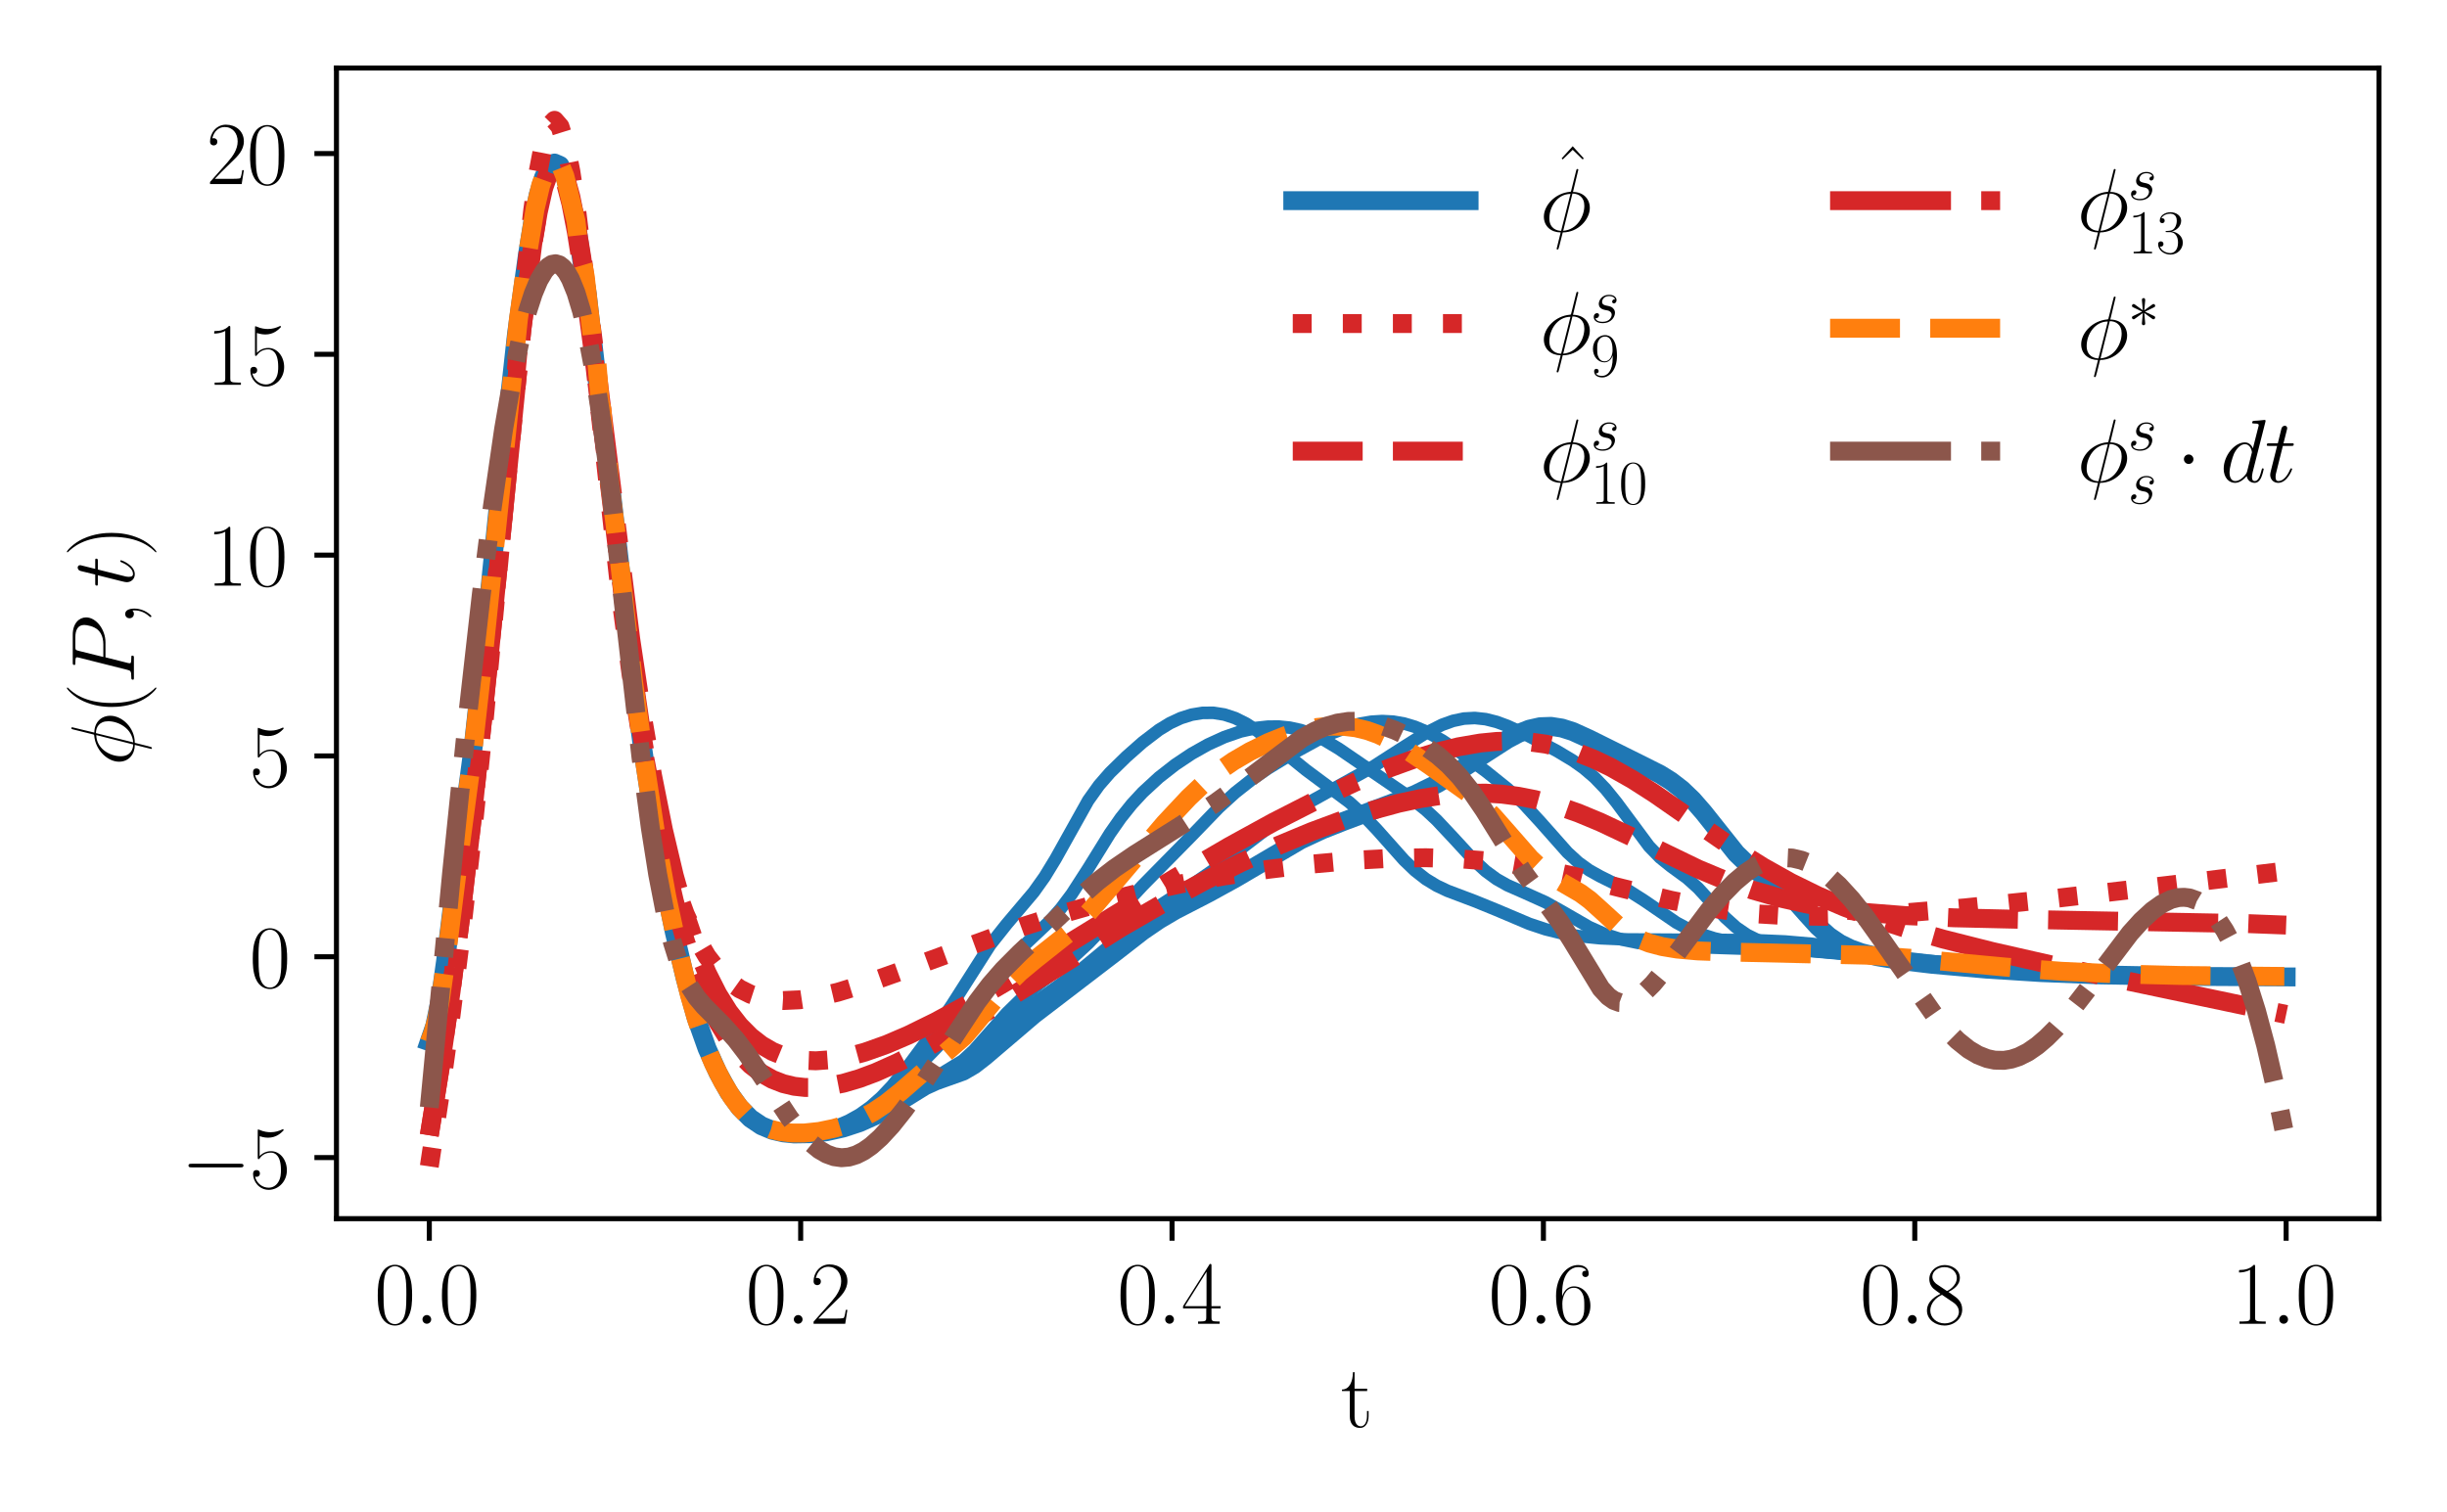 <?xml version="1.0" encoding="utf-8" standalone="no"?>
<!DOCTYPE svg PUBLIC "-//W3C//DTD SVG 1.1//EN"
  "http://www.w3.org/Graphics/SVG/1.1/DTD/svg11.dtd">
<svg xmlns:xlink="http://www.w3.org/1999/xlink" width="388.543pt" height="240.133pt" viewBox="0 0 388.543 240.133" xmlns="http://www.w3.org/2000/svg" version="1.1">
 <defs>
  <style type="text/css">*{stroke-linejoin: round; stroke-linecap: butt}</style>
 </defs>
 <g id="figure_1">
  <g id="patch_1">
   <path d="M 0 240.133 
L 388.543 240.133 
L 388.543 0 
L 0 0 
z
" style="fill: #ffffff"/>
  </g>
  <g id="axes_1">
   <g id="patch_2">
    <path d="M 53.424 193.537 
L 377.743 193.537 
L 377.743 10.8 
L 53.424 10.8 
z
" style="fill: #ffffff"/>
   </g>
   <g id="matplotlib.axis_1">
    <g id="xtick_1">
     <g id="line2d_1">
      <defs>
       <path id="mfe96504058" d="M 0 0 
L 0 3.5 
" style="stroke: #000000; stroke-width: 0.8"/>
      </defs>
      <g>
       <use xlink:href="#mfe96504058" x="68.166" y="193.537" style="stroke: #000000; stroke-width: 0.8"/>
      </g>
     </g>
     <g id="text_1">
      <!-- $\mathdefault{0.0}$ -->
      <g transform="translate(59.441 210.223) scale(0.14 -0.14)">
       <defs>
        <path id="CMR17-30" d="M 2688 2025 
C 2688 2416 2682 3080 2413 3591 
C 2176 4039 1798 4198 1466 4198 
C 1158 4198 768 4058 525 3597 
C 269 3118 243 2524 243 2025 
C 243 1661 250 1106 448 619 
C 723 -39 1216 -128 1466 -128 
C 1760 -128 2208 -7 2470 600 
C 2662 1042 2688 1559 2688 2025 
z
M 1466 -26 
C 1056 -26 813 325 723 812 
C 653 1188 653 1738 653 2096 
C 653 2588 653 2997 736 3387 
C 858 3929 1216 4096 1466 4096 
C 1728 4096 2067 3923 2189 3400 
C 2272 3036 2278 2607 2278 2096 
C 2278 1680 2278 1169 2202 792 
C 2067 95 1690 -26 1466 -26 
z
" transform="scale(0.016)"/>
        <path id="CMMI12-3a" d="M 1178 307 
C 1178 492 1024 619 870 619 
C 685 619 557 466 557 313 
C 557 128 710 0 864 0 
C 1050 0 1178 153 1178 307 
z
" transform="scale(0.016)"/>
       </defs>
       <use xlink:href="#CMR17-30" transform="scale(0.996)"/>
       <use xlink:href="#CMMI12-3a" transform="translate(45.69 0) scale(0.996)"/>
       <use xlink:href="#CMR17-30" transform="translate(72.788 0) scale(0.996)"/>
      </g>
     </g>
    </g>
    <g id="xtick_2">
     <g id="line2d_2">
      <g>
       <use xlink:href="#mfe96504058" x="127.133" y="193.537" style="stroke: #000000; stroke-width: 0.8"/>
      </g>
     </g>
     <g id="text_2">
      <!-- $\mathdefault{0.2}$ -->
      <g transform="translate(118.408 210.223) scale(0.14 -0.14)">
       <defs>
        <path id="CMR17-32" d="M 2669 989 
L 2554 989 
C 2490 536 2438 459 2413 420 
C 2381 369 1920 369 1830 369 
L 602 369 
C 832 619 1280 1072 1824 1597 
C 2214 1967 2669 2402 2669 3035 
C 2669 3790 2067 4224 1395 4224 
C 691 4224 262 3604 262 3030 
C 262 2780 448 2748 525 2748 
C 589 2748 781 2787 781 3010 
C 781 3207 614 3264 525 3264 
C 486 3264 448 3258 422 3245 
C 544 3790 915 4058 1306 4058 
C 1862 4058 2227 3617 2227 3035 
C 2227 2479 1901 2000 1536 1584 
L 262 146 
L 262 0 
L 2515 0 
L 2669 989 
z
" transform="scale(0.016)"/>
       </defs>
       <use xlink:href="#CMR17-30" transform="scale(0.996)"/>
       <use xlink:href="#CMMI12-3a" transform="translate(45.69 0) scale(0.996)"/>
       <use xlink:href="#CMR17-32" transform="translate(72.788 0) scale(0.996)"/>
      </g>
     </g>
    </g>
    <g id="xtick_3">
     <g id="line2d_3">
      <g>
       <use xlink:href="#mfe96504058" x="186.1" y="193.537" style="stroke: #000000; stroke-width: 0.8"/>
      </g>
     </g>
     <g id="text_3">
      <!-- $\mathdefault{0.4}$ -->
      <g transform="translate(177.375 210.223) scale(0.14 -0.14)">
       <defs>
        <path id="CMR17-34" d="M 2150 4122 
C 2150 4256 2144 4256 2029 4256 
L 128 1254 
L 128 1088 
L 1779 1088 
L 1779 457 
C 1779 224 1766 160 1318 160 
L 1197 160 
L 1197 0 
C 1402 0 1747 0 1965 0 
C 2182 0 2528 0 2733 0 
L 2733 160 
L 2611 160 
C 2163 160 2150 224 2150 457 
L 2150 1088 
L 2803 1088 
L 2803 1254 
L 2150 1254 
L 2150 4122 
z
M 1798 3703 
L 1798 1254 
L 256 1254 
L 1798 3703 
z
" transform="scale(0.016)"/>
       </defs>
       <use xlink:href="#CMR17-30" transform="scale(0.996)"/>
       <use xlink:href="#CMMI12-3a" transform="translate(45.69 0) scale(0.996)"/>
       <use xlink:href="#CMR17-34" transform="translate(72.788 0) scale(0.996)"/>
      </g>
     </g>
    </g>
    <g id="xtick_4">
     <g id="line2d_4">
      <g>
       <use xlink:href="#mfe96504058" x="245.067" y="193.537" style="stroke: #000000; stroke-width: 0.8"/>
      </g>
     </g>
     <g id="text_4">
      <!-- $\mathdefault{0.6}$ -->
      <g transform="translate(236.342 210.223) scale(0.14 -0.14)">
       <defs>
        <path id="CMR17-36" d="M 678 2176 
C 678 3690 1395 4032 1811 4032 
C 1946 4032 2272 4009 2400 3776 
C 2298 3776 2106 3776 2106 3553 
C 2106 3381 2246 3323 2336 3323 
C 2394 3323 2566 3348 2566 3560 
C 2566 3954 2246 4179 1805 4179 
C 1043 4179 243 3390 243 1984 
C 243 253 966 -128 1478 -128 
C 2099 -128 2688 427 2688 1283 
C 2688 2081 2170 2662 1517 2662 
C 1126 2662 838 2407 678 1960 
L 678 2176 
z
M 1478 25 
C 691 25 691 1200 691 1436 
C 691 1896 909 2560 1504 2560 
C 1613 2560 1926 2560 2138 2120 
C 2253 1870 2253 1609 2253 1289 
C 2253 944 2253 690 2118 434 
C 1978 171 1773 25 1478 25 
z
" transform="scale(0.016)"/>
       </defs>
       <use xlink:href="#CMR17-30" transform="scale(0.996)"/>
       <use xlink:href="#CMMI12-3a" transform="translate(45.69 0) scale(0.996)"/>
       <use xlink:href="#CMR17-36" transform="translate(72.788 0) scale(0.996)"/>
      </g>
     </g>
    </g>
    <g id="xtick_5">
     <g id="line2d_5">
      <g>
       <use xlink:href="#mfe96504058" x="304.034" y="193.537" style="stroke: #000000; stroke-width: 0.8"/>
      </g>
     </g>
     <g id="text_5">
      <!-- $\mathdefault{0.8}$ -->
      <g transform="translate(295.309 210.223) scale(0.14 -0.14)">
       <defs>
        <path id="CMR17-38" d="M 1741 2264 
C 2144 2467 2554 2773 2554 3263 
C 2554 3841 1990 4179 1472 4179 
C 890 4179 378 3759 378 3180 
C 378 3021 416 2747 666 2505 
C 730 2442 998 2251 1171 2130 
C 883 1983 211 1634 211 934 
C 211 279 838 -128 1459 -128 
C 2144 -128 2720 362 2720 1010 
C 2720 1590 2330 1857 2074 2029 
L 1741 2264 
z
M 902 2822 
C 851 2854 595 3051 595 3351 
C 595 3739 998 4032 1459 4032 
C 1965 4032 2336 3676 2336 3262 
C 2336 2669 1670 2331 1638 2331 
C 1632 2331 1626 2331 1574 2370 
L 902 2822 
z
M 2080 1519 
C 2176 1449 2483 1240 2483 851 
C 2483 381 2010 25 1472 25 
C 890 25 448 438 448 940 
C 448 1443 838 1862 1280 2060 
L 2080 1519 
z
" transform="scale(0.016)"/>
       </defs>
       <use xlink:href="#CMR17-30" transform="scale(0.996)"/>
       <use xlink:href="#CMMI12-3a" transform="translate(45.69 0) scale(0.996)"/>
       <use xlink:href="#CMR17-38" transform="translate(72.788 0) scale(0.996)"/>
      </g>
     </g>
    </g>
    <g id="xtick_6">
     <g id="line2d_6">
      <g>
       <use xlink:href="#mfe96504058" x="363.001" y="193.537" style="stroke: #000000; stroke-width: 0.8"/>
      </g>
     </g>
     <g id="text_6">
      <!-- $\mathdefault{1.0}$ -->
      <g transform="translate(354.276 210.223) scale(0.14 -0.14)">
       <defs>
        <path id="CMR17-31" d="M 1702 4058 
C 1702 4192 1696 4192 1606 4192 
C 1357 3916 979 3827 621 3827 
C 602 3827 570 3827 563 3808 
C 557 3795 557 3782 557 3648 
C 755 3648 1088 3686 1344 3839 
L 1344 461 
C 1344 236 1331 160 781 160 
L 589 160 
L 589 0 
C 896 0 1216 0 1523 0 
C 1830 0 2150 0 2458 0 
L 2458 160 
L 2266 160 
C 1715 160 1702 230 1702 458 
L 1702 4058 
z
" transform="scale(0.016)"/>
       </defs>
       <use xlink:href="#CMR17-31" transform="scale(0.996)"/>
       <use xlink:href="#CMMI12-3a" transform="translate(45.69 0) scale(0.996)"/>
       <use xlink:href="#CMR17-30" transform="translate(72.788 0) scale(0.996)"/>
      </g>
     </g>
    </g>
    <g id="text_7">
     <!-- t -->
     <g transform="translate(212.928 226.621) scale(0.14 -0.14)">
      <defs>
       <path id="CMR17-74" d="M 966 2560 
L 1862 2560 
L 1862 2725 
L 966 2725 
L 966 3904 
L 851 3904 
C 838 3245 614 2668 70 2668 
L 70 2560 
L 627 2560 
L 627 771 
C 627 650 627 -64 1370 -64 
C 1747 -64 1965 306 1965 777 
L 1965 1140 
L 1850 1140 
L 1850 783 
C 1850 344 1677 51 1408 51 
C 1222 51 966 178 966 758 
L 966 2560 
z
" transform="scale(0.016)"/>
      </defs>
      <use xlink:href="#CMR17-74" transform="scale(0.996)"/>
     </g>
    </g>
   </g>
   <g id="matplotlib.axis_2">
    <g id="ytick_1">
     <g id="line2d_7">
      <defs>
       <path id="mf511130411" d="M 0 0 
L -3.5 0 
" style="stroke: #000000; stroke-width: 0.8"/>
      </defs>
      <g>
       <use xlink:href="#mf511130411" x="53.424" y="183.829" style="stroke: #000000; stroke-width: 0.8"/>
      </g>
     </g>
     <g id="text_8">
      <!-- $\mathdefault{−5}$ -->
      <g transform="translate(28.748 188.672) scale(0.14 -0.14)">
       <defs>
        <path id="CMSY10-0" d="M 4218 1472 
C 4326 1472 4442 1472 4442 1600 
C 4442 1728 4326 1728 4218 1728 
L 755 1728 
C 646 1728 531 1728 531 1600 
C 531 1472 646 1472 755 1472 
L 4218 1472 
z
" transform="scale(0.016)"/>
        <path id="CMR17-35" d="M 730 3692 
C 794 3666 1056 3584 1325 3584 
C 1920 3584 2246 3911 2432 4100 
C 2432 4157 2432 4192 2394 4192 
C 2387 4192 2374 4192 2323 4163 
C 2099 4058 1837 3973 1517 3973 
C 1325 3973 1037 3999 723 4139 
C 653 4171 640 4171 634 4171 
C 602 4171 595 4164 595 4037 
L 595 2203 
C 595 2089 595 2057 659 2057 
C 691 2057 704 2070 736 2114 
C 941 2401 1222 2522 1542 2522 
C 1766 2522 2246 2382 2246 1289 
C 2246 1085 2246 715 2054 421 
C 1894 159 1645 25 1370 25 
C 947 25 518 320 403 814 
C 429 807 480 795 506 795 
C 589 795 749 840 749 1038 
C 749 1210 627 1280 506 1280 
C 358 1280 262 1190 262 1011 
C 262 454 704 -128 1382 -128 
C 2042 -128 2669 440 2669 1264 
C 2669 2030 2170 2624 1549 2624 
C 1222 2624 947 2503 730 2274 
L 730 3692 
z
" transform="scale(0.016)"/>
       </defs>
       <use xlink:href="#CMSY10-0" transform="scale(0.996)"/>
       <use xlink:href="#CMR17-35" transform="translate(77.487 0) scale(0.996)"/>
      </g>
     </g>
    </g>
    <g id="ytick_2">
     <g id="line2d_8">
      <g>
       <use xlink:href="#mf511130411" x="53.424" y="151.939" style="stroke: #000000; stroke-width: 0.8"/>
      </g>
     </g>
     <g id="text_9">
      <!-- $\mathdefault{0}$ -->
      <g transform="translate(39.596 156.782) scale(0.14 -0.14)">
       <use xlink:href="#CMR17-30" transform="scale(0.996)"/>
      </g>
     </g>
    </g>
    <g id="ytick_3">
     <g id="line2d_9">
      <g>
       <use xlink:href="#mf511130411" x="53.424" y="120.05" style="stroke: #000000; stroke-width: 0.8"/>
      </g>
     </g>
     <g id="text_10">
      <!-- $\mathdefault{5}$ -->
      <g transform="translate(39.596 124.893) scale(0.14 -0.14)">
       <use xlink:href="#CMR17-35" transform="scale(0.996)"/>
      </g>
     </g>
    </g>
    <g id="ytick_4">
     <g id="line2d_10">
      <g>
       <use xlink:href="#mf511130411" x="53.424" y="88.16" style="stroke: #000000; stroke-width: 0.8"/>
      </g>
     </g>
     <g id="text_11">
      <!-- $\mathdefault{10}$ -->
      <g transform="translate(32.767 93.003) scale(0.14 -0.14)">
       <use xlink:href="#CMR17-31" transform="scale(0.996)"/>
       <use xlink:href="#CMR17-30" transform="translate(45.69 0) scale(0.996)"/>
      </g>
     </g>
    </g>
    <g id="ytick_5">
     <g id="line2d_11">
      <g>
       <use xlink:href="#mf511130411" x="53.424" y="56.27" style="stroke: #000000; stroke-width: 0.8"/>
      </g>
     </g>
     <g id="text_12">
      <!-- $\mathdefault{15}$ -->
      <g transform="translate(32.767 61.113) scale(0.14 -0.14)">
       <use xlink:href="#CMR17-31" transform="scale(0.996)"/>
       <use xlink:href="#CMR17-35" transform="translate(45.69 0) scale(0.996)"/>
      </g>
     </g>
    </g>
    <g id="ytick_6">
     <g id="line2d_12">
      <g>
       <use xlink:href="#mf511130411" x="53.424" y="24.381" style="stroke: #000000; stroke-width: 0.8"/>
      </g>
     </g>
     <g id="text_13">
      <!-- $\mathdefault{20}$ -->
      <g transform="translate(32.767 29.224) scale(0.14 -0.14)">
       <use xlink:href="#CMR17-32" transform="scale(0.996)"/>
       <use xlink:href="#CMR17-30" transform="translate(45.69 0) scale(0.996)"/>
      </g>
     </g>
    </g>
    <g id="text_14">
     <!-- $\phi(P, t)$ -->
     <g transform="translate(21.261 121.637) rotate(-90) scale(0.14 -0.14)">
      <defs>
       <path id="CMMI12-1e" d="M 2752 4390 
C 2752 4448 2707 4448 2688 4448 
C 2630 4448 2624 4435 2598 4326 
L 2253 2939 
C 2234 2856 2227 2849 2221 2843 
C 2214 2830 2170 2824 2157 2824 
C 1107 2734 301 1864 301 1057 
C 301 361 832 -64 1498 -64 
C 1446 -261 1402 -463 1350 -659 
C 1261 -995 1210 -1204 1210 -1229 
C 1210 -1241 1210 -1280 1274 -1280 
C 1293 -1280 1318 -1280 1331 -1254 
C 1344 -1241 1382 -1089 1408 -1008 
L 1645 -64 
C 2739 -64 3571 854 3571 1680 
C 3571 2343 3085 2816 2374 2816 
L 2752 4390 
z
M 2336 2701 
C 2758 2701 3181 2463 3181 1828 
C 3181 1097 2675 128 1677 50 
L 2336 2701 
z
M 1530 50 
C 1216 50 691 220 691 938 
C 691 1761 1274 2676 2195 2676 
L 1530 50 
z
" transform="scale(0.016)"/>
       <path id="CMR17-28" d="M 1958 -1561 
C 1958 -1555 1958 -1542 1939 -1523 
C 1645 -1224 858 -407 858 1581 
C 858 3569 1632 4379 1946 4697 
C 1946 4704 1958 4717 1958 4736 
C 1958 4755 1939 4768 1914 4768 
C 1843 4768 1299 4296 986 3594 
C 666 2887 576 2199 576 1588 
C 576 1128 621 351 1005 -471 
C 1312 -1135 1837 -1600 1914 -1600 
C 1946 -1600 1958 -1587 1958 -1561 
z
" transform="scale(0.016)"/>
       <path id="CMMI12-50" d="M 1894 2023 
L 2970 2023 
C 3853 2023 4736 2673 4736 3401 
C 4736 3898 4314 4352 3507 4352 
L 1530 4352 
C 1408 4352 1350 4352 1350 4231 
C 1350 4167 1408 4167 1504 4167 
C 1894 4167 1894 4116 1894 4046 
C 1894 4034 1894 3995 1869 3899 
L 1005 472 
C 947 249 934 185 486 185 
C 365 185 301 185 301 70 
C 301 0 358 0 397 0 
C 518 0 646 0 768 0 
L 1517 0 
C 1638 0 1773 0 1894 0 
C 1946 0 2016 0 2016 121 
C 2016 185 1958 185 1862 185 
C 1478 185 1472 230 1472 293 
C 1472 325 1478 369 1485 401 
L 1894 2023 
z
M 2355 3930 
C 2413 4167 2438 4167 2688 4167 
L 3322 4167 
C 3802 4167 4198 4013 4198 3535 
C 4198 3369 4115 2827 3821 2534 
C 3712 2419 3405 2176 2822 2176 
L 1920 2176 
L 2355 3930 
z
" transform="scale(0.016)"/>
       <path id="CMMI12-3b" d="M 1248 -31 
C 1248 343 1126 619 864 619 
C 659 619 557 453 557 313 
C 557 172 653 0 870 0 
C 954 0 1024 26 1082 83 
C 1094 96 1101 96 1107 96 
C 1120 96 1120 5 1120 -27 
C 1120 -240 1082 -659 710 -1080 
C 640 -1157 640 -1170 640 -1183 
C 640 -1216 672 -1248 704 -1248 
C 755 -1248 1248 -771 1248 -31 
z
" transform="scale(0.016)"/>
       <path id="CMMI12-74" d="M 1286 2566 
L 1875 2566 
C 1997 2566 2061 2566 2061 2681 
C 2061 2752 2022 2752 1894 2752 
L 1331 2752 
L 1568 3692 
C 1594 3781 1594 3794 1594 3840 
C 1594 3943 1510 4000 1427 4000 
C 1376 4000 1229 3981 1178 3775 
L 928 2752 
L 326 2752 
C 198 2752 141 2752 141 2630 
C 141 2566 186 2566 307 2566 
L 877 2566 
L 454 881 
C 403 658 384 594 384 511 
C 384 211 595 -64 954 -64 
C 1600 -64 1946 868 1946 912 
C 1946 951 1920 970 1882 970 
C 1869 970 1843 970 1830 944 
C 1824 938 1818 931 1773 829 
C 1638 511 1344 64 973 64 
C 781 64 768 224 768 364 
C 768 370 768 492 787 568 
L 1286 2566 
z
" transform="scale(0.016)"/>
       <path id="CMR17-29" d="M 1683 1581 
C 1683 2040 1638 2817 1254 3639 
C 947 4303 422 4768 346 4768 
C 326 4768 301 4761 301 4729 
C 301 4717 307 4710 314 4697 
C 621 4378 1402 3568 1402 1584 
C 1402 -407 627 -1217 314 -1537 
C 307 -1549 301 -1556 301 -1568 
C 301 -1600 326 -1600 346 -1600 
C 416 -1600 960 -1128 1274 -426 
C 1594 281 1683 969 1683 1581 
z
" transform="scale(0.016)"/>
      </defs>
      <use xlink:href="#CMMI12-1e" transform="scale(0.996)"/>
      <use xlink:href="#CMR17-28" transform="translate(57.734 0) scale(0.996)"/>
      <use xlink:href="#CMMI12-50" transform="translate(93.015 0) scale(0.996)"/>
      <use xlink:href="#CMMI12-3b" transform="translate(158.602 0) scale(0.996)"/>
      <use xlink:href="#CMMI12-74" transform="translate(202.303 0) scale(0.996)"/>
      <use xlink:href="#CMR17-29" transform="translate(237.53 0) scale(0.996)"/>
     </g>
    </g>
   </g>
   <g id="line2d_13">
    <path d="M 68.166 165.42 
L 69.031 162.913 
L 69.895 158.72 
L 70.76 152.565 
L 72.489 138.467 
L 75.083 119.059 
L 76.812 103.181 
L 80.271 68.975 
L 82 53.156 
L 83.729 40.606 
L 84.594 35.207 
L 85.459 30.936 
L 86.323 28.125 
L 87.188 26.539 
L 88.052 25.892 
L 88.917 26.271 
L 89.782 28.309 
L 91.511 35.374 
L 92.375 41.406 
L 93.24 46.588 
L 95.834 69.225 
L 96.698 74.784 
L 100.157 104.832 
L 101.886 117.748 
L 103.616 129.371 
L 105.345 139.643 
L 107.074 148.056 
L 108.803 155.394 
L 110.533 161.623 
L 112.262 166.492 
L 113.991 170.356 
L 115.72 173.477 
L 117.449 175.885 
L 119.179 177.618 
L 120.908 178.78 
L 122.638 179.503 
L 124.367 179.907 
L 126.096 180.082 
L 128.69 180.041 
L 131.284 179.72 
L 133.877 179.144 
L 136.471 178.293 
L 139.065 177.132 
L 141.659 175.662 
L 146.847 172.448 
L 148.576 171.66 
L 152.899 170.118 
L 154.628 169.107 
L 156.357 167.763 
L 164.139 161.126 
L 177.108 151.196 
L 181.431 147.834 
L 184.025 146.066 
L 186.619 144.536 
L 191.807 141.861 
L 196.13 139.488 
L 206.505 133.389 
L 209.964 131.776 
L 213.422 130.41 
L 224.663 126.192 
L 228.121 124.497 
L 231.58 122.48 
L 235.903 119.619 
L 239.361 117.4 
L 241.09 116.484 
L 242.819 115.798 
L 244.549 115.408 
L 246.278 115.35 
L 248.007 115.622 
L 249.736 116.174 
L 252.33 117.353 
L 260.112 121.217 
L 263.57 122.952 
L 265.299 124.029 
L 267.029 125.363 
L 268.758 127.02 
L 270.487 129.004 
L 275.675 135.523 
L 277.404 137.196 
L 279.133 138.481 
L 282.592 140.73 
L 284.321 142.268 
L 286.915 145.197 
L 288.644 147.104 
L 290.373 148.663 
L 292.103 149.832 
L 293.832 150.68 
L 295.561 151.297 
L 298.155 151.944 
L 301.613 152.525 
L 306.801 153.141 
L 315.447 153.908 
L 324.093 154.455 
L 333.604 154.825 
L 345.709 155.049 
L 363.001 155.143 
L 363.001 155.143 
" clip-path="url(#p573d359e17)" style="fill: none; stroke: #1f77b4; stroke-width: 3; stroke-linecap: square"/>
   </g>
   <g id="line2d_14">
    <path d="M 68.166 165.406 
L 69.031 162.893 
L 69.895 158.695 
L 70.76 152.54 
L 72.489 138.457 
L 75.083 119.07 
L 76.812 103.211 
L 80.271 69.031 
L 82 53.205 
L 83.729 40.645 
L 84.594 35.242 
L 85.459 30.96 
L 86.323 28.139 
L 87.188 26.547 
L 88.052 25.895 
L 88.917 26.273 
L 89.782 28.31 
L 91.511 35.375 
L 92.375 41.403 
L 93.24 46.565 
L 95.834 69.222 
L 96.698 74.741 
L 100.157 104.815 
L 101.886 117.736 
L 103.616 129.349 
L 105.345 139.607 
L 107.074 148.011 
L 108.803 155.351 
L 110.533 161.594 
L 112.262 166.479 
L 113.991 170.352 
L 115.72 173.48 
L 117.449 175.898 
L 119.179 177.64 
L 120.908 178.81 
L 122.638 179.54 
L 124.367 179.951 
L 126.096 180.133 
L 128.69 180.101 
L 131.284 179.788 
L 133.877 179.218 
L 136.471 178.364 
L 139.065 177.185 
L 141.659 175.667 
L 147.711 171.74 
L 150.305 170.554 
L 152.034 169.759 
L 153.764 168.678 
L 155.493 167.235 
L 162.41 160.706 
L 165.004 158.728 
L 171.921 153.734 
L 175.379 150.869 
L 181.431 145.761 
L 184.025 143.884 
L 189.213 140.546 
L 192.671 138.158 
L 196.994 134.808 
L 201.317 131.507 
L 204.776 129.205 
L 208.235 127.207 
L 217.745 121.93 
L 222.068 119.148 
L 226.392 116.41 
L 228.986 115.101 
L 230.715 114.482 
L 232.444 114.116 
L 234.173 114.024 
L 235.903 114.209 
L 237.632 114.644 
L 239.361 115.282 
L 241.955 116.485 
L 247.142 119.224 
L 249.736 120.776 
L 251.466 122.002 
L 253.195 123.479 
L 254.924 125.278 
L 256.653 127.413 
L 261.841 134.403 
L 263.57 136.185 
L 265.299 137.578 
L 267.893 139.472 
L 269.622 141.027 
L 272.216 143.863 
L 273.945 145.72 
L 275.675 147.279 
L 277.404 148.463 
L 279.133 149.315 
L 280.863 149.915 
L 283.456 150.507 
L 286.915 150.984 
L 292.967 151.509 
L 309.395 152.853 
L 322.364 153.92 
L 331.011 154.409 
L 340.521 154.723 
L 353.49 154.909 
L 363.001 154.956 
L 363.001 154.956 
" clip-path="url(#p573d359e17)" style="fill: none; stroke: #1f77b4; stroke-width: 2; stroke-linecap: square"/>
   </g>
   <g id="line2d_15">
    <path d="M 68.166 165.515 
L 69.031 163.088 
L 69.895 159.014 
L 70.76 152.978 
L 72.489 138.883 
L 75.083 119.577 
L 76.812 103.838 
L 80.271 69.637 
L 82 53.669 
L 83.729 41.003 
L 84.594 35.557 
L 85.459 31.195 
L 86.323 28.291 
L 87.188 26.64 
L 88.052 25.955 
L 88.917 26.322 
L 89.782 28.367 
L 91.511 35.319 
L 94.969 60.739 
L 95.834 69.244 
L 96.698 75.057 
L 100.157 104.91 
L 101.886 117.802 
L 104.48 134.877 
L 106.209 144.2 
L 107.939 152.016 
L 109.668 158.82 
L 111.397 164.282 
L 113.126 168.548 
L 114.856 171.995 
L 116.585 174.728 
L 118.314 176.757 
L 120.044 178.158 
L 121.773 179.054 
L 123.502 179.573 
L 125.231 179.817 
L 126.961 179.857 
L 129.554 179.621 
L 132.148 179.066 
L 133.877 178.509 
L 135.607 177.78 
L 137.336 176.854 
L 139.065 175.706 
L 140.794 174.327 
L 143.388 171.876 
L 151.17 163.851 
L 152.899 161.743 
L 158.951 153.835 
L 161.545 151.142 
L 166.733 146.236 
L 168.462 144.263 
L 170.191 141.958 
L 172.785 137.934 
L 176.244 132.354 
L 177.973 129.881 
L 179.702 127.721 
L 181.431 125.848 
L 184.025 123.457 
L 186.619 121.432 
L 189.213 119.7 
L 191.807 118.243 
L 194.401 117.06 
L 196.994 116.164 
L 199.588 115.588 
L 201.317 115.4 
L 203.047 115.384 
L 204.776 115.557 
L 206.505 115.934 
L 208.235 116.528 
L 209.964 117.337 
L 212.558 118.893 
L 223.798 126.574 
L 226.392 128.626 
L 228.121 130.24 
L 230.715 133.002 
L 234.173 136.758 
L 235.903 138.342 
L 237.632 139.611 
L 239.361 140.587 
L 241.955 141.728 
L 245.413 143.283 
L 248.007 144.727 
L 252.33 147.225 
L 254.924 148.389 
L 257.518 149.209 
L 260.112 149.742 
L 263.57 150.146 
L 267.893 150.366 
L 287.78 151.006 
L 294.696 151.623 
L 304.207 152.757 
L 314.583 153.95 
L 322.364 154.595 
L 330.146 155.011 
L 339.657 155.295 
L 353.49 155.467 
L 363.001 155.504 
L 363.001 155.504 
" clip-path="url(#p573d359e17)" style="fill: none; stroke: #1f77b4; stroke-width: 2; stroke-linecap: square"/>
   </g>
   <g id="line2d_16">
    <path d="M 68.166 165.432 
L 69.031 162.934 
L 69.895 158.754 
L 70.76 152.612 
L 72.489 138.511 
L 75.083 119.11 
L 76.812 103.241 
L 80.271 69.022 
L 82 53.184 
L 83.729 40.622 
L 84.594 35.219 
L 85.459 30.942 
L 86.323 28.127 
L 87.188 26.54 
L 88.052 25.892 
L 88.917 26.271 
L 89.782 28.308 
L 91.511 35.376 
L 92.375 41.404 
L 93.24 46.577 
L 95.834 69.224 
L 96.698 74.774 
L 100.157 104.828 
L 101.886 117.746 
L 103.616 129.367 
L 105.345 139.635 
L 107.074 148.047 
L 108.803 155.386 
L 110.533 161.619 
L 112.262 166.491 
L 113.991 170.356 
L 115.72 173.475 
L 117.449 175.879 
L 119.179 177.601 
L 120.908 178.745 
L 122.638 179.441 
L 124.367 179.807 
L 126.096 179.93 
L 127.825 179.865 
L 129.554 179.639 
L 131.284 179.257 
L 133.013 178.708 
L 134.742 177.968 
L 136.471 177.001 
L 138.201 175.771 
L 139.93 174.245 
L 141.659 172.418 
L 144.253 169.213 
L 148.576 163.381 
L 151.17 159.555 
L 157.222 150.06 
L 159.816 146.789 
L 164.139 141.676 
L 165.868 139.245 
L 167.597 136.413 
L 172.785 127.124 
L 174.515 124.7 
L 176.244 122.715 
L 178.838 120.179 
L 181.431 117.889 
L 184.025 115.91 
L 185.755 114.853 
L 187.484 114.045 
L 189.213 113.496 
L 190.942 113.212 
L 192.671 113.201 
L 194.401 113.474 
L 196.13 114.043 
L 197.859 114.907 
L 199.588 116.038 
L 202.182 118.081 
L 207.37 122.288 
L 214.287 127.432 
L 216.016 129.005 
L 218.61 131.733 
L 222.933 136.585 
L 224.663 138.245 
L 226.392 139.601 
L 228.121 140.655 
L 229.85 141.472 
L 234.173 143.106 
L 237.632 144.516 
L 242.819 146.712 
L 245.413 147.578 
L 248.007 148.219 
L 250.601 148.656 
L 254.059 149.001 
L 258.382 149.19 
L 266.164 149.236 
L 278.269 149.292 
L 283.456 149.52 
L 287.78 149.895 
L 292.967 150.593 
L 300.749 151.95 
L 307.666 153.064 
L 312.853 153.678 
L 318.906 154.149 
L 325.823 154.445 
L 337.063 154.656 
L 362.137 155.073 
L 363.001 155.093 
L 363.001 155.093 
" clip-path="url(#p573d359e17)" style="fill: none; stroke: #1f77b4; stroke-width: 2; stroke-linecap: square"/>
   </g>
   <g id="line2d_17">
    <path d="M 68.166 165.433 
L 69.031 162.944 
L 69.895 158.781 
L 70.76 152.66 
L 72.489 138.577 
L 75.083 119.211 
L 76.812 103.377 
L 80.271 69.156 
L 82 53.28 
L 83.729 40.685 
L 84.594 35.268 
L 85.459 30.973 
L 86.323 28.143 
L 87.188 26.547 
L 88.052 25.894 
L 88.917 26.271 
L 89.782 28.306 
L 91.511 35.384 
L 92.375 41.392 
L 93.24 46.514 
L 95.834 69.217 
L 96.698 74.675 
L 100.157 104.789 
L 101.886 117.715 
L 103.616 129.311 
L 105.345 139.537 
L 107.074 147.917 
L 108.803 155.248 
L 110.533 161.518 
L 112.262 166.437 
L 113.991 170.334 
L 115.72 173.485 
L 117.449 175.927 
L 119.179 177.695 
L 120.908 178.887 
L 122.638 179.637 
L 124.367 180.064 
L 126.096 180.261 
L 128.69 180.25 
L 131.284 179.959 
L 133.877 179.407 
L 136.471 178.566 
L 138.201 177.817 
L 139.93 176.902 
L 142.524 175.232 
L 147.711 171.579 
L 152.899 168.399 
L 154.628 166.796 
L 157.222 163.866 
L 159.816 160.923 
L 162.41 158.387 
L 165.004 156.253 
L 170.191 152.215 
L 172.785 149.83 
L 175.379 147.12 
L 181.431 140.626 
L 189.213 132.717 
L 193.536 128.242 
L 196.13 125.877 
L 198.724 123.829 
L 201.317 122.047 
L 204.776 119.937 
L 209.099 117.573 
L 211.693 116.349 
L 214.287 115.375 
L 216.016 114.911 
L 217.745 114.618 
L 219.475 114.51 
L 221.204 114.601 
L 222.933 114.903 
L 224.663 115.42 
L 226.392 116.147 
L 228.986 117.578 
L 231.58 119.303 
L 235.903 122.476 
L 239.361 125.248 
L 241.955 127.669 
L 244.549 130.49 
L 248.872 135.368 
L 250.601 136.953 
L 252.33 138.201 
L 254.059 139.168 
L 258.382 141.314 
L 260.976 142.961 
L 266.164 146.508 
L 267.893 147.442 
L 269.622 148.194 
L 272.216 149.022 
L 274.81 149.582 
L 278.269 150.075 
L 284.321 150.644 
L 294.696 151.616 
L 305.072 152.884 
L 314.583 153.984 
L 321.499 154.574 
L 329.281 155.013 
L 338.792 155.311 
L 351.761 155.48 
L 363.001 155.514 
L 363.001 155.514 
" clip-path="url(#p573d359e17)" style="fill: none; stroke: #1f77b4; stroke-width: 2; stroke-linecap: square"/>
   </g>
   <g id="line2d_18">
    <path d="M 68.166 185.231 
L 69.895 173.742 
L 71.625 161.184 
L 73.354 147.338 
L 75.083 132.014 
L 76.812 115.117 
L 79.406 87.159 
L 82.865 49.058 
L 84.594 33.314 
L 85.459 27.246 
L 86.323 22.738 
L 87.188 19.988 
L 88.052 19.106 
L 88.917 20.1 
L 89.782 22.872 
L 90.646 27.233 
L 91.511 32.925 
L 93.24 47.113 
L 98.428 93.801 
L 100.157 106.755 
L 101.886 117.763 
L 103.616 126.906 
L 105.345 134.369 
L 107.074 140.381 
L 108.803 145.169 
L 110.533 148.94 
L 112.262 151.873 
L 113.991 154.12 
L 115.72 155.808 
L 117.449 157.041 
L 119.179 157.903 
L 120.908 158.464 
L 122.638 158.78 
L 124.367 158.896 
L 126.961 158.776 
L 129.554 158.388 
L 133.013 157.577 
L 137.336 156.257 
L 143.388 154.107 
L 162.41 147.146 
L 169.326 144.93 
L 175.379 143.203 
L 181.431 141.685 
L 187.484 140.372 
L 194.401 139.106 
L 201.317 138.065 
L 208.235 137.233 
L 215.152 136.618 
L 221.204 136.293 
L 226.392 136.216 
L 231.58 136.371 
L 235.903 136.706 
L 240.226 137.245 
L 244.549 137.985 
L 249.736 139.102 
L 257.518 141.055 
L 265.299 142.961 
L 270.487 144.007 
L 274.81 144.675 
L 279.133 145.143 
L 284.321 145.452 
L 289.509 145.523 
L 295.561 145.37 
L 302.478 144.972 
L 311.989 144.179 
L 324.958 142.841 
L 343.98 140.628 
L 363.001 138.315 
L 363.001 138.315 
" clip-path="url(#p573d359e17)" style="fill: none; stroke-dasharray: 3,4.95; stroke-dashoffset: 0; stroke: #d62728; stroke-width: 3"/>
   </g>
   <g id="line2d_19">
    <path d="M 68.166 180.293 
L 69.895 169.521 
L 71.625 157.451 
L 73.354 143.965 
L 75.083 129.018 
L 77.677 104.102 
L 82.865 52.367 
L 84.594 38.879 
L 85.459 33.724 
L 86.323 29.863 
L 87.188 27.422 
L 88.052 26.473 
L 88.917 27.022 
L 89.782 29.013 
L 90.646 32.331 
L 91.511 36.813 
L 92.375 42.269 
L 94.105 55.263 
L 100.157 104.585 
L 101.886 116.426 
L 103.616 126.757 
L 105.345 135.608 
L 107.074 143.092 
L 108.803 149.357 
L 110.533 154.554 
L 112.262 158.828 
L 113.991 162.313 
L 115.72 165.124 
L 117.449 167.36 
L 119.179 169.108 
L 120.908 170.441 
L 122.638 171.419 
L 124.367 172.093 
L 126.096 172.509 
L 127.825 172.702 
L 129.554 172.704 
L 131.284 172.541 
L 133.877 172.037 
L 136.471 171.276 
L 139.065 170.307 
L 142.524 168.762 
L 146.847 166.526 
L 152.034 163.539 
L 158.951 159.263 
L 177.973 147.342 
L 184.89 143.33 
L 190.942 140.054 
L 196.994 137.019 
L 203.047 134.241 
L 208.235 132.079 
L 213.422 130.148 
L 217.745 128.745 
L 222.068 127.569 
L 225.527 126.826 
L 228.986 126.289 
L 232.444 125.99 
L 235.903 125.957 
L 238.496 126.122 
L 241.09 126.458 
L 243.684 126.965 
L 247.142 127.901 
L 250.601 129.11 
L 254.059 130.547 
L 259.247 132.989 
L 269.622 138.003 
L 273.945 139.814 
L 278.269 141.351 
L 282.592 142.596 
L 286.915 143.566 
L 291.238 144.296 
L 296.426 144.922 
L 302.478 145.398 
L 310.26 145.755 
L 321.499 146.014 
L 356.949 146.679 
L 363.001 146.913 
L 363.001 146.913 
" clip-path="url(#p573d359e17)" style="fill: none; stroke-dasharray: 11.1,4.8; stroke-dashoffset: 0; stroke: #d62728; stroke-width: 3"/>
   </g>
   <g id="line2d_20">
    <path d="M 68.166 180.293 
L 69.895 169.56 
L 71.625 157.528 
L 73.354 144.076 
L 75.083 129.153 
L 77.677 104.247 
L 82.865 52.343 
L 84.594 38.714 
L 85.459 33.468 
L 86.323 29.503 
L 87.188 26.946 
L 88.052 25.866 
L 88.917 26.271 
L 89.782 28.106 
L 90.646 31.257 
L 91.511 35.564 
L 92.375 40.838 
L 94.105 53.455 
L 100.157 101.531 
L 101.886 113.081 
L 103.616 123.158 
L 105.345 131.792 
L 107.074 139.095 
L 108.803 145.212 
L 110.533 150.292 
L 112.262 154.477 
L 113.991 157.897 
L 115.72 160.666 
L 117.449 162.881 
L 119.179 164.625 
L 120.908 165.97 
L 122.638 166.973 
L 124.367 167.685 
L 126.096 168.148 
L 127.825 168.398 
L 129.554 168.465 
L 132.148 168.275 
L 134.742 167.798 
L 137.336 167.09 
L 140.794 165.86 
L 144.253 164.377 
L 148.576 162.256 
L 153.764 159.435 
L 160.68 155.375 
L 171.921 148.444 
L 186.619 139.417 
L 195.265 134.379 
L 202.182 130.582 
L 209.099 127.048 
L 215.152 124.227 
L 220.339 122.068 
L 224.663 120.503 
L 228.121 119.444 
L 231.58 118.597 
L 235.038 118.001 
L 237.632 117.747 
L 240.226 117.679 
L 242.819 117.815 
L 245.413 118.169 
L 248.007 118.752 
L 250.601 119.566 
L 253.195 120.605 
L 255.789 121.857 
L 259.247 123.815 
L 262.706 126.031 
L 268.758 130.241 
L 275.675 135.009 
L 279.998 137.719 
L 284.321 140.139 
L 288.644 142.258 
L 292.967 144.102 
L 297.29 145.713 
L 302.478 147.404 
L 308.53 149.132 
L 316.312 151.097 
L 326.687 153.454 
L 343.115 156.914 
L 363.001 161.104 
L 363.001 161.104 
" clip-path="url(#p573d359e17)" style="fill: none; stroke-dasharray: 19.2,4.8,3,4.8; stroke-dashoffset: 0; stroke: #d62728; stroke-width: 3"/>
   </g>
   <g id="line2d_21">
    <path d="M 68.166 165.511 
L 68.756 163.998 
L 69.346 161.801 
L 69.935 158.729 
L 70.82 152.404 
L 73.178 133.766 
L 74.947 120.502 
L 76.422 107.341 
L 82.318 50.67 
L 83.792 40.181 
L 84.972 33.127 
L 85.856 29.425 
L 86.446 27.795 
L 87.036 26.713 
L 87.625 26.074 
L 88.215 25.849 
L 88.51 25.913 
L 88.805 26.123 
L 89.099 26.513 
L 89.689 27.965 
L 90.574 31.624 
L 91.458 35.12 
L 92.048 40.328 
L 92.637 42.325 
L 92.932 43.93 
L 93.522 49.156 
L 94.112 54.061 
L 94.701 56.669 
L 95.291 63.81 
L 95.586 65.027 
L 95.881 69.392 
L 96.47 71.913 
L 96.765 76.316 
L 97.65 83.182 
L 100.598 108.25 
L 102.367 121.069 
L 104.431 134.45 
L 105.905 142.546 
L 107.674 150.733 
L 109.443 157.901 
L 110.622 161.946 
L 111.802 165.339 
L 113.276 168.867 
L 114.75 171.812 
L 116.224 174.235 
L 117.404 175.8 
L 118.583 177.049 
L 119.762 178.011 
L 120.942 178.729 
L 122.416 179.346 
L 123.89 179.72 
L 125.659 179.929 
L 127.723 179.929 
L 130.082 179.679 
L 132.44 179.19 
L 134.504 178.558 
L 136.568 177.707 
L 138.632 176.604 
L 140.696 175.226 
L 143.054 173.338 
L 153.079 164.617 
L 154.848 162.548 
L 159.86 156.443 
L 161.924 154.411 
L 164.282 152.453 
L 169.589 148.24 
L 171.653 146.235 
L 174.012 143.593 
L 184.921 130.759 
L 188.754 126.666 
L 191.112 124.439 
L 193.471 122.517 
L 195.83 120.888 
L 198.483 119.342 
L 201.432 117.904 
L 204.085 116.838 
L 206.739 116.018 
L 209.097 115.534 
L 211.161 115.324 
L 213.225 115.332 
L 215.289 115.582 
L 217.058 116.009 
L 218.827 116.64 
L 220.891 117.625 
L 223.249 119.02 
L 227.082 121.615 
L 232.979 125.847 
L 235.043 127.582 
L 237.107 129.618 
L 239.465 132.301 
L 243.003 136.343 
L 244.772 137.99 
L 246.541 139.288 
L 248.605 140.486 
L 250.964 141.854 
L 252.438 142.943 
L 254.207 144.534 
L 257.155 147.229 
L 258.63 148.28 
L 260.104 149.086 
L 261.873 149.784 
L 263.937 150.33 
L 266.295 150.721 
L 269.539 151.014 
L 274.256 151.185 
L 296.368 151.69 
L 304.034 152.237 
L 318.481 153.583 
L 327.326 154.246 
L 335.876 154.655 
L 346.196 154.915 
L 361.527 155.057 
L 362.706 155.062 
L 362.706 155.062 
" clip-path="url(#p573d359e17)" style="fill: none; stroke-dasharray: 11.1,4.8; stroke-dashoffset: 0; stroke: #ff7f0e; stroke-width: 3"/>
   </g>
   <g id="line2d_22">
    <path d="M 68.166 175.875 
L 71.704 138.677 
L 74.358 112.736 
L 76.422 94.425 
L 78.191 80.382 
L 79.96 68.186 
L 81.434 59.642 
L 82.613 53.963 
L 83.792 49.359 
L 84.677 46.626 
L 85.561 44.515 
L 86.446 43.022 
L 87.036 42.368 
L 87.625 41.986 
L 88.215 41.88 
L 88.805 42.053 
L 89.394 42.511 
L 89.984 43.262 
L 90.574 44.313 
L 91.458 46.483 
L 92.343 49.402 
L 93.227 53.144 
L 94.406 59.418 
L 95.586 67.188 
L 97.06 78.709 
L 99.124 97.019 
L 101.777 120.282 
L 103.252 131.406 
L 104.431 138.867 
L 105.61 144.931 
L 106.79 149.698 
L 107.674 152.525 
L 108.559 154.79 
L 109.443 156.577 
L 110.622 158.389 
L 111.802 159.787 
L 114.75 162.747 
L 116.814 165.05 
L 118.583 167.362 
L 120.942 170.851 
L 125.364 177.536 
L 127.133 179.805 
L 128.607 181.37 
L 130.082 182.581 
L 131.261 183.269 
L 132.44 183.696 
L 133.62 183.858 
L 134.799 183.754 
L 135.978 183.395 
L 137.158 182.792 
L 138.337 181.965 
L 139.811 180.649 
L 141.58 178.728 
L 143.644 176.135 
L 146.592 172.026 
L 150.13 166.711 
L 155.143 159.111 
L 157.206 156.396 
L 159.27 154.025 
L 161.924 151.354 
L 170.769 143.087 
L 174.307 139.966 
L 176.96 137.909 
L 180.203 135.694 
L 187.574 131.047 
L 192.881 127.578 
L 196.419 125.004 
L 206.739 117.24 
L 208.802 116.101 
L 210.571 115.348 
L 212.341 114.831 
L 214.11 114.562 
L 215.879 114.548 
L 217.648 114.777 
L 219.417 115.22 
L 221.48 115.968 
L 223.839 117.077 
L 226.198 118.455 
L 228.262 119.941 
L 230.031 121.495 
L 231.8 123.375 
L 233.569 125.609 
L 235.632 128.632 
L 239.17 134.344 
L 241.824 138.402 
L 244.478 142.014 
L 247.721 146.446 
L 249.49 149.237 
L 254.207 156.983 
L 255.386 158.258 
L 256.271 158.879 
L 257.155 159.205 
L 258.04 159.246 
L 258.924 159.03 
L 259.809 158.587 
L 260.988 157.707 
L 262.462 156.246 
L 264.526 153.751 
L 267.475 149.766 
L 271.308 144.65 
L 273.371 142.198 
L 275.435 140.082 
L 277.204 138.596 
L 278.678 137.61 
L 280.153 136.874 
L 281.627 136.4 
L 283.101 136.195 
L 284.575 136.264 
L 286.049 136.608 
L 287.229 137.081 
L 288.703 137.907 
L 290.177 138.981 
L 291.946 140.577 
L 294.01 142.833 
L 296.074 145.431 
L 298.727 149.147 
L 307.277 161.383 
L 309.341 163.778 
L 310.815 165.243 
L 312.584 166.66 
L 314.059 167.534 
L 315.533 168.114 
L 316.712 168.362 
L 318.186 168.396 
L 319.366 168.202 
L 320.545 167.817 
L 322.019 167.078 
L 323.493 166.059 
L 324.967 164.798 
L 326.442 163.325 
L 328.506 160.952 
L 331.159 157.534 
L 338.235 148.195 
L 340.004 146.237 
L 341.773 144.611 
L 343.247 143.558 
L 344.721 142.839 
L 345.901 142.542 
L 346.785 142.499 
L 347.67 142.599 
L 348.849 143.023 
L 349.734 143.553 
L 350.913 144.572 
L 352.092 145.97 
L 353.272 147.772 
L 354.451 149.997 
L 355.63 152.688 
L 356.81 155.845 
L 358.284 160.519 
L 359.758 166.019 
L 361.232 172.425 
L 362.706 179.759 
L 362.706 179.759 
" clip-path="url(#p573d359e17)" style="fill: none; stroke-dasharray: 19.2,4.8,3,4.8; stroke-dashoffset: 0; stroke: #8c564b; stroke-width: 3"/>
   </g>
   <g id="patch_3">
    <path d="M 53.424 193.537 
L 53.424 10.8 
" style="fill: none; stroke: #000000; stroke-width: 0.8; stroke-linejoin: miter; stroke-linecap: square"/>
   </g>
   <g id="patch_4">
    <path d="M 377.743 193.537 
L 377.743 10.8 
" style="fill: none; stroke: #000000; stroke-width: 0.8; stroke-linejoin: miter; stroke-linecap: square"/>
   </g>
   <g id="patch_5">
    <path d="M 53.424 193.537 
L 377.743 193.537 
" style="fill: none; stroke: #000000; stroke-width: 0.8; stroke-linejoin: miter; stroke-linecap: square"/>
   </g>
   <g id="patch_6">
    <path d="M 53.424 10.8 
L 377.743 10.8 
" style="fill: none; stroke: #000000; stroke-width: 0.8; stroke-linejoin: miter; stroke-linecap: square"/>
   </g>
   <g id="legend_1">
    <g id="line2d_23">
     <path d="M 205.269 31.866 
L 219.269 31.866 
L 233.269 31.866 
" style="fill: none; stroke: #1f77b4; stroke-width: 3; stroke-linecap: square"/>
    </g>
    <g id="text_15">
     <!-- $\hat{\phi}$ -->
     <g transform="translate(244.469 36.766) scale(0.14 -0.14)">
      <defs>
       <path id="CMR17-5e" d="M 1466 4421 
L 678 3555 
L 755 3478 
L 1466 4166 
L 2176 3478 
L 2253 3555 
L 1466 4421 
z
" transform="scale(0.016)"/>
      </defs>
      <use xlink:href="#CMR17-5e" transform="translate(14.151 26.297) scale(0.996)"/>
      <use xlink:href="#CMMI12-1e" transform="scale(0.996)"/>
     </g>
    </g>
    <g id="line2d_24">
     <path d="M 205.269 51.379 
L 219.269 51.379 
L 233.269 51.379 
" style="fill: none; stroke-dasharray: 3,4.95; stroke-dashoffset: 0; stroke: #d62728; stroke-width: 3"/>
    </g>
    <g id="text_16">
     <!-- $\phi^s_9$ -->
     <g transform="translate(244.469 56.279) scale(0.14 -0.14)">
      <defs>
       <path id="CMMI12-73" d="M 1459 1280 
C 1568 1261 1741 1223 1779 1216 
C 1862 1192 2150 1090 2150 783 
C 2150 586 1971 70 1229 70 
C 1094 70 614 70 486 436 
C 742 404 870 603 870 745 
C 870 880 781 950 653 950 
C 512 950 326 841 326 552 
C 326 173 710 -64 1222 -64 
C 2195 -64 2483 651 2483 984 
C 2483 1079 2483 1258 2278 1462 
C 2118 1616 1965 1648 1619 1718 
C 1446 1756 1171 1814 1171 2101 
C 1171 2229 1286 2689 1894 2689 
C 2163 2689 2426 2589 2490 2368 
C 2208 2368 2195 2125 2195 2119 
C 2195 1984 2317 1946 2374 1946 
C 2464 1946 2643 2015 2643 2281 
C 2643 2545 2400 2816 1901 2816 
C 1062 2816 838 2160 838 1899 
C 838 1414 1312 1312 1459 1280 
z
" transform="scale(0.016)"/>
       <path id="CMR17-39" d="M 2253 1864 
C 2253 464 1670 31 1190 31 
C 1043 31 685 31 538 294 
C 704 268 826 357 826 518 
C 826 692 685 749 595 749 
C 538 749 365 723 365 506 
C 365 71 742 -128 1203 -128 
C 1939 -128 2688 674 2688 2073 
C 2688 3817 1971 4179 1485 4179 
C 851 4179 243 3628 243 2778 
C 243 1991 762 1408 1414 1408 
C 1952 1408 2189 1903 2253 2112 
L 2253 1864 
z
M 1427 1510 
C 1254 1510 1011 1542 813 1922 
C 678 2169 678 2461 678 2771 
C 678 3146 678 3405 858 3684 
C 947 3817 1114 4032 1485 4032 
C 2240 4032 2240 2885 2240 2632 
C 2240 2182 2035 1510 1427 1510 
z
" transform="scale(0.016)"/>
      </defs>
      <use xlink:href="#CMMI12-1e" transform="scale(0.996)"/>
      <use xlink:href="#CMMI12-73" transform="translate(57.734 36.154) scale(0.697)"/>
      <use xlink:href="#CMR17-39" transform="translate(57.734 -24.74) scale(0.697)"/>
     </g>
    </g>
    <g id="line2d_25">
     <path d="M 205.269 71.64 
L 219.269 71.64 
L 233.269 71.64 
" style="fill: none; stroke-dasharray: 11.1,4.8; stroke-dashoffset: 0; stroke: #d62728; stroke-width: 3"/>
    </g>
    <g id="text_17">
     <!-- $\phi^s_{10}$ -->
     <g transform="translate(244.469 76.54) scale(0.14 -0.14)">
      <use xlink:href="#CMMI12-1e" transform="scale(0.996)"/>
      <use xlink:href="#CMMI12-73" transform="translate(57.734 36.154) scale(0.697)"/>
      <use xlink:href="#CMR17-31" transform="translate(57.734 -24.74) scale(0.697)"/>
      <use xlink:href="#CMR17-30" transform="translate(89.717 -24.74) scale(0.697)"/>
     </g>
    </g>
    <g id="line2d_26">
     <path d="M 290.586 31.866 
L 304.586 31.866 
L 318.586 31.866 
" style="fill: none; stroke-dasharray: 19.2,4.8,3,4.8; stroke-dashoffset: 0; stroke: #d62728; stroke-width: 3"/>
    </g>
    <g id="text_18">
     <!-- $\phi^s_{13}$ -->
     <g transform="translate(329.786 36.766) scale(0.14 -0.14)">
      <defs>
       <path id="CMR17-33" d="M 1414 2157 
C 1984 2157 2234 1662 2234 1090 
C 2234 320 1824 25 1453 25 
C 1114 25 563 194 390 693 
C 422 680 454 680 486 680 
C 640 680 755 782 755 948 
C 755 1133 614 1216 486 1216 
C 378 1216 211 1165 211 926 
C 211 335 787 -128 1466 -128 
C 2176 -128 2720 430 2720 1085 
C 2720 1707 2208 2157 1600 2227 
C 2086 2328 2554 2756 2554 3329 
C 2554 3820 2048 4179 1472 4179 
C 890 4179 378 3829 378 3329 
C 378 3110 544 3072 627 3072 
C 762 3072 877 3155 877 3321 
C 877 3486 762 3569 627 3569 
C 602 3569 570 3569 544 3557 
C 730 3959 1235 4032 1459 4032 
C 1683 4032 2106 3925 2106 3320 
C 2106 3143 2080 2828 1862 2550 
C 1670 2304 1453 2304 1242 2284 
C 1210 2284 1062 2269 1037 2269 
C 992 2263 966 2257 966 2208 
C 966 2163 973 2157 1101 2157 
L 1414 2157 
z
" transform="scale(0.016)"/>
      </defs>
      <use xlink:href="#CMMI12-1e" transform="scale(0.996)"/>
      <use xlink:href="#CMMI12-73" transform="translate(57.734 36.154) scale(0.697)"/>
      <use xlink:href="#CMR17-31" transform="translate(57.734 -24.74) scale(0.697)"/>
      <use xlink:href="#CMR17-33" transform="translate(89.717 -24.74) scale(0.697)"/>
     </g>
    </g>
    <g id="line2d_27">
     <path d="M 290.586 52.128 
L 304.586 52.128 
L 318.586 52.128 
" style="fill: none; stroke-dasharray: 11.1,4.8; stroke-dashoffset: 0; stroke: #ff7f0e; stroke-width: 3"/>
    </g>
    <g id="text_19">
     <!-- $\phi^*$ -->
     <g transform="translate(329.786 57.028) scale(0.14 -0.14)">
      <defs>
       <path id="CMSY10-3" d="M 1760 2719 
C 1766 2808 1766 2962 1600 2962 
C 1498 2962 1414 2879 1434 2795 
L 1434 2712 
L 1523 1720 
L 704 2316 
C 646 2348 634 2360 589 2360 
C 499 2360 416 2271 416 2181 
C 416 2079 480 2053 544 2021 
L 1453 1586 
L 570 1158 
C 467 1107 416 1081 416 985 
C 416 889 499 806 589 806 
C 634 806 646 806 806 928 
L 1523 1446 
L 1427 371 
C 1427 236 1542 204 1594 204 
C 1670 204 1766 248 1766 371 
L 1670 1446 
L 2490 851 
C 2547 819 2560 806 2605 806 
C 2694 806 2778 896 2778 985 
C 2778 1081 2720 1113 2643 1152 
C 2259 1343 2246 1343 1741 1580 
L 2624 2008 
C 2726 2060 2778 2085 2778 2181 
C 2778 2277 2694 2360 2605 2360 
C 2560 2360 2547 2360 2387 2239 
L 1670 1720 
L 1760 2719 
z
" transform="scale(0.016)"/>
      </defs>
      <use xlink:href="#CMMI12-1e" transform="scale(0.996)"/>
      <use xlink:href="#CMSY10-3" transform="translate(57.734 36.154) scale(0.697)"/>
     </g>
    </g>
    <g id="line2d_28">
     <path d="M 290.586 71.64 
L 304.586 71.64 
L 318.586 71.64 
" style="fill: none; stroke-dasharray: 19.2,4.8,3,4.8; stroke-dashoffset: 0; stroke: #8c564b; stroke-width: 3"/>
    </g>
    <g id="text_20">
     <!-- $\phi^s_{s} \cdot dt$ -->
     <g transform="translate(329.786 76.54) scale(0.14 -0.14)">
      <defs>
       <path id="CMSY10-1" d="M 1229 1619 
C 1229 1805 1075 1958 890 1958 
C 704 1958 550 1805 550 1619 
C 550 1433 704 1280 890 1280 
C 1075 1280 1229 1433 1229 1619 
z
" transform="scale(0.016)"/>
       <path id="CMMI12-64" d="M 3219 4257 
C 3226 4282 3238 4320 3238 4352 
C 3238 4416 3174 4416 3162 4416 
C 3155 4416 2842 4388 2810 4380 
C 2701 4373 2605 4358 2490 4358 
C 2330 4345 2285 4339 2285 4224 
C 2285 4160 2336 4160 2426 4160 
C 2739 4160 2746 4103 2746 4040 
C 2746 4002 2733 3952 2726 3933 
L 2336 2395 
C 2266 2561 2093 2816 1760 2816 
C 1037 2816 256 1884 256 939 
C 256 307 627 -64 1062 -64 
C 1414 -64 1715 211 1894 422 
C 1958 45 2259 -64 2451 -64 
C 2643 -64 2797 51 2912 281 
C 3014 498 3104 888 3104 913 
C 3104 945 3078 971 3040 971 
C 2982 971 2976 939 2950 843 
C 2854 466 2733 64 2470 64 
C 2285 64 2272 229 2272 357 
C 2272 382 2272 515 2317 694 
L 3219 4257 
z
M 1926 760 
C 1894 651 1894 639 1805 517 
C 1664 338 1382 64 1082 64 
C 819 64 672 300 672 677 
C 672 1028 870 1743 992 2012 
C 1210 2459 1510 2689 1760 2689 
C 2182 2689 2266 2165 2266 2114 
C 2266 2108 2246 2024 2240 2012 
L 1926 760 
z
" transform="scale(0.016)"/>
      </defs>
      <use xlink:href="#CMMI12-1e" transform="scale(0.996)"/>
      <use xlink:href="#CMMI12-73" transform="translate(57.734 36.154) scale(0.697)"/>
      <use xlink:href="#CMMI12-73" transform="translate(57.734 -24.629) scale(0.697)"/>
      <use xlink:href="#CMSY10-1" transform="translate(112.536 0) scale(0.996)"/>
      <use xlink:href="#CMMI12-64" transform="translate(162.35 0) scale(0.996)"/>
      <use xlink:href="#CMMI12-74" transform="translate(213.039 0) scale(0.996)"/>
     </g>
    </g>
   </g>
  </g>
 </g>
 <defs>
  <clipPath id="p573d359e17">
   <rect x="53.424" y="10.8" width="324.319" height="182.737"/>
  </clipPath>
 </defs>
</svg>

